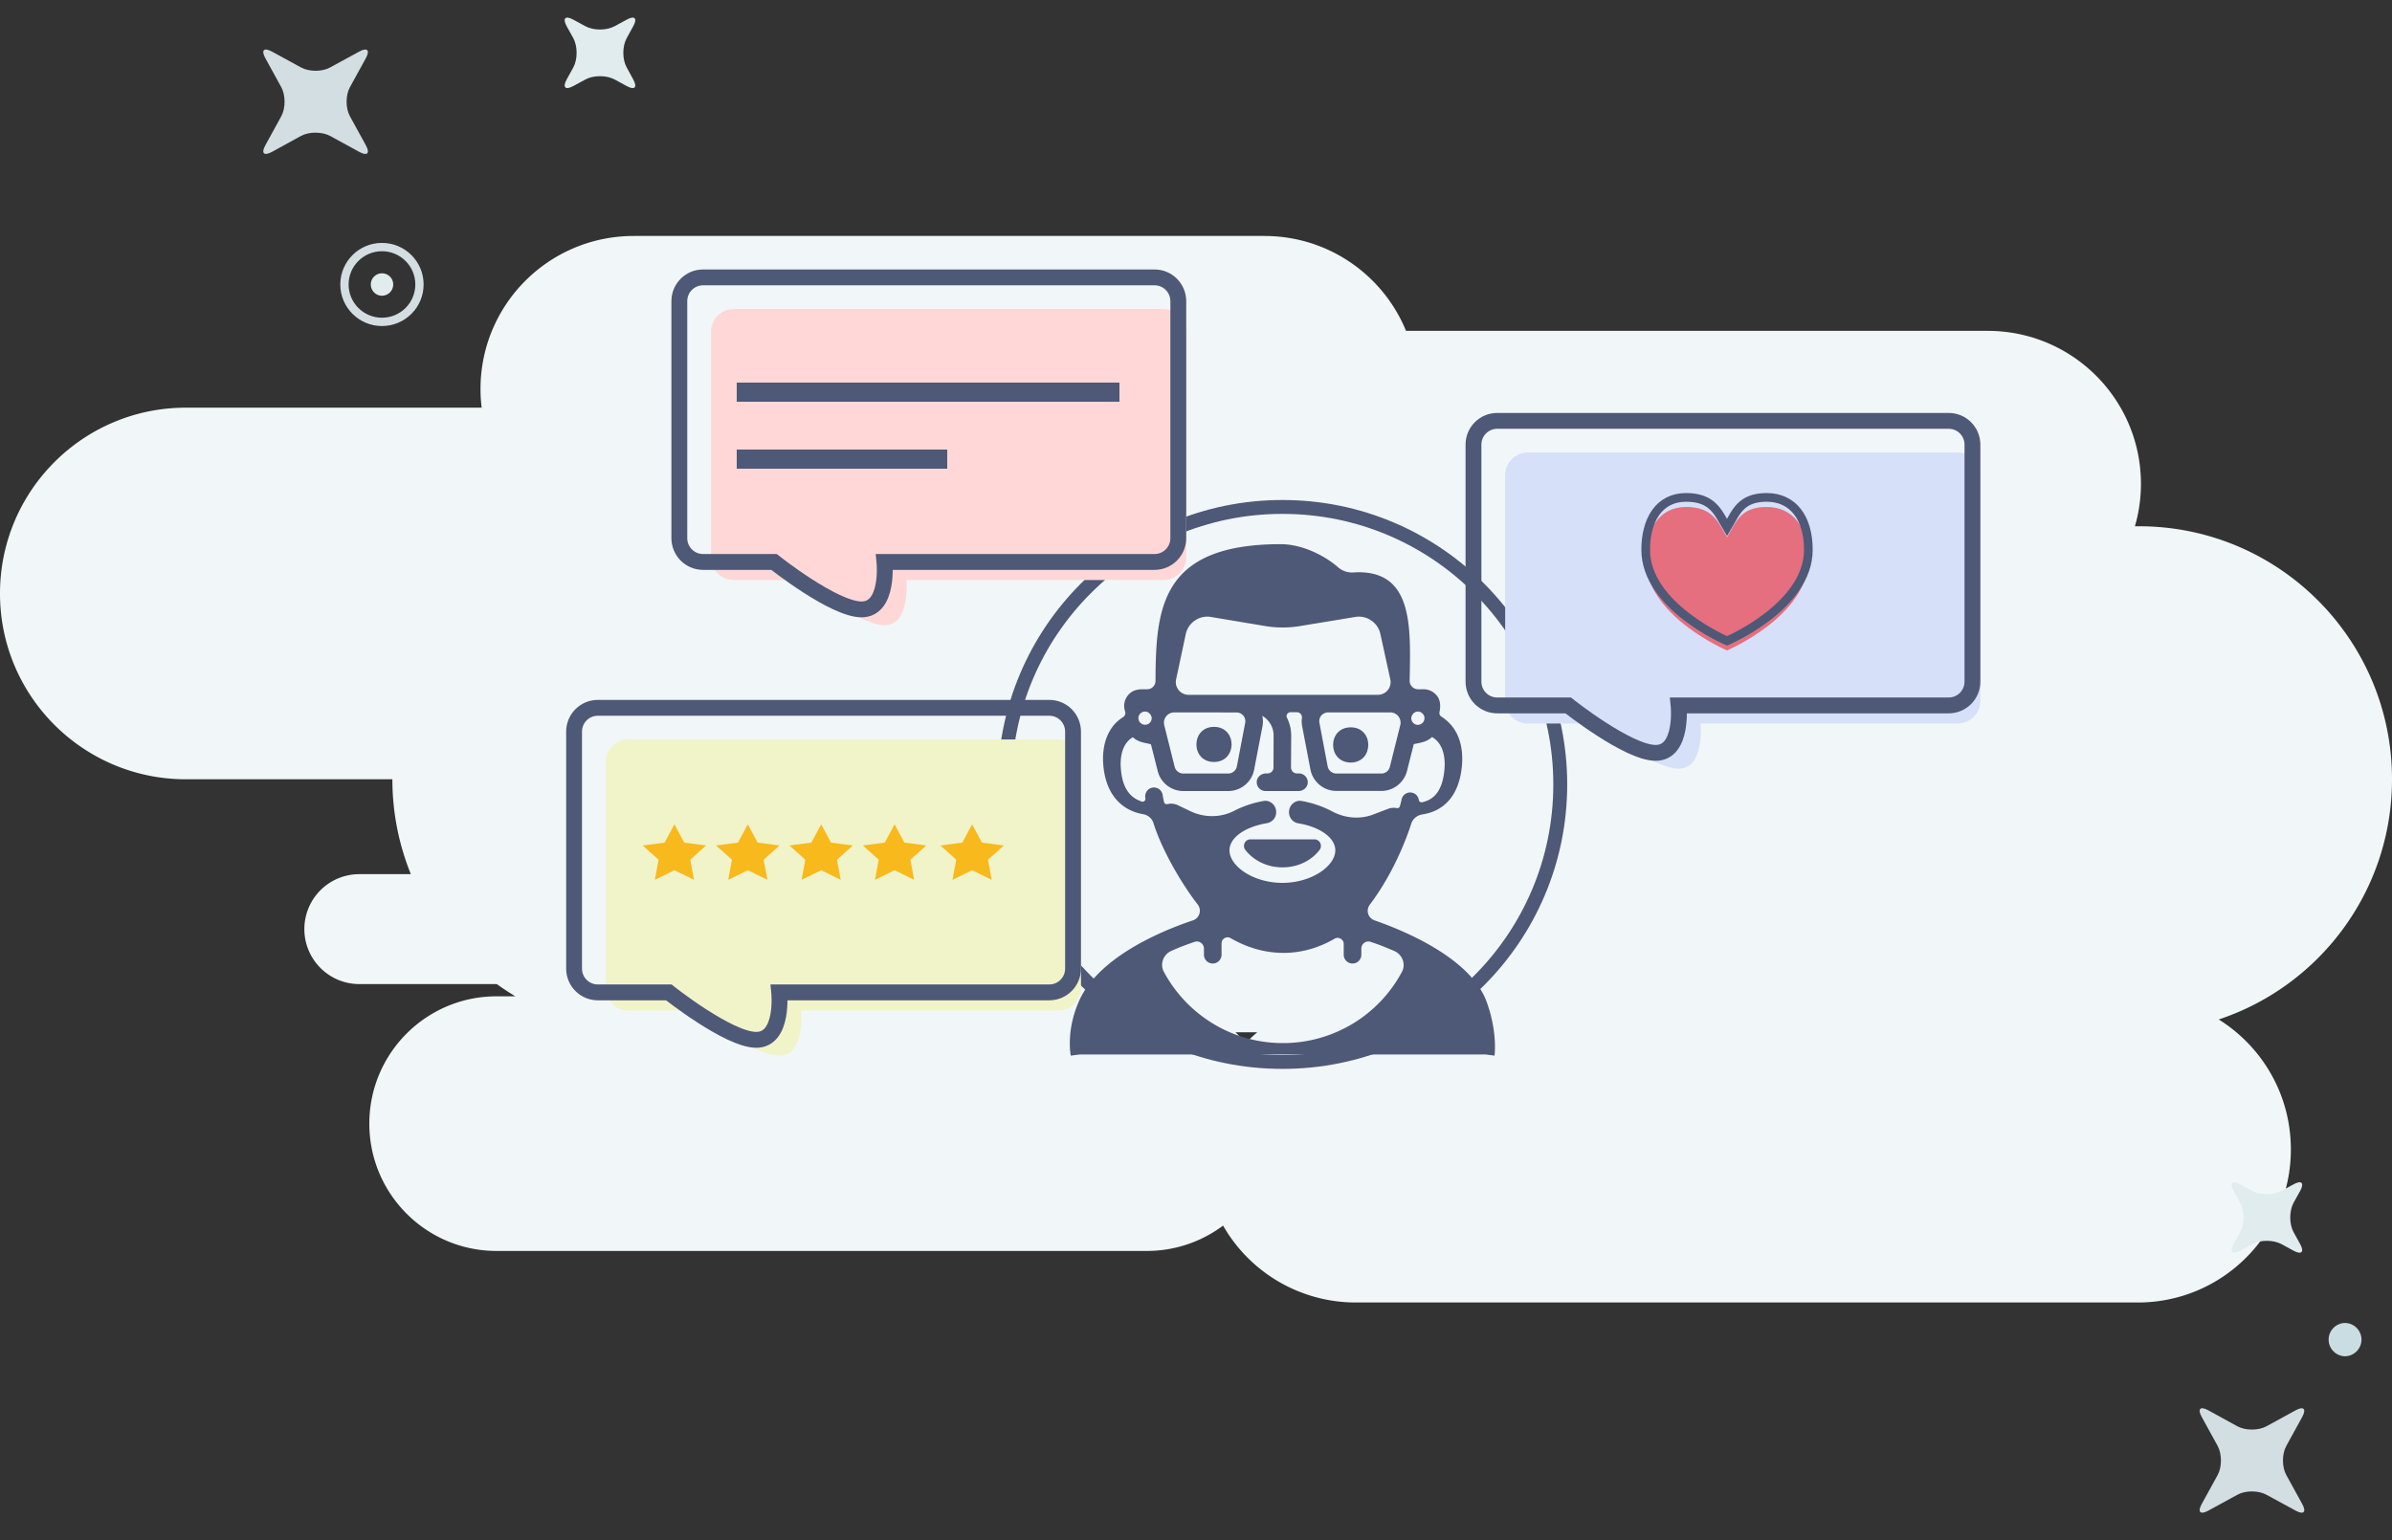<svg height="161" width="250" xmlns="http://www.w3.org/2000/svg" viewBox="0 0 250 161"><rect x="0" y="0" width="250" height="161" fill="#333333" stroke="none"/><path fill="#f1f7f8" fill-rule="evenodd" d="M53.86 104.16c-.66-.4-1.31-.83-1.94-1.28H37.55c-3.17 0-5.74-2.58-5.74-5.75a5.74 5.74 0 0 1 5.74-5.74h5.39a26.363 26.363 0 0 1-1.93-9.92H19.43C8.7 81.47 0 72.78 0 62.05c0-10.73 8.69-19.43 19.43-19.43h30.91c-.08-.64-.12-1.29-.12-1.95 0-8.84 7.16-16 16.01-16h65.92c6.68 0 12.41 4.09 14.8 9.92h60.8c8.84 0 16.01 7.16 16.01 16 0 1.54-.22 3.02-.63 4.43h.43c14.6 0 26.44 11.84 26.44 26.45 0 11.7-7.59 21.62-18.11 25.11 4.53 2.83 7.54 7.85 7.54 13.59 0 8.84-7.15 16-16 16h-81.71a15.98 15.98 0 0 1-13.89-8.04 13.262 13.262 0 0 1-7.96 2.65H51.9c-7.35 0-13.3-5.96-13.3-13.31 0-7.35 5.95-13.31 13.3-13.31h1.96zm75.27 3.76h2.27c-.42.36-.83.74-1.22 1.15-.33-.4-.68-.79-1.05-1.15zm0 0"/><path fill="#d2dee2" fill-rule="evenodd" d="M34.5 14.21c-.84-.45-2.19-.46-3.04 0l-3.04 1.67c-.84.46-1.15.14-.69-.69l1.67-3.04c.46-.84.45-2.2 0-3.03l-1.67-3.04c-.46-.84-.16-1.15.69-.69l3.04 1.66c.84.46 2.2.47 3.04 0l3.05-1.66c.84-.46 1.14-.15.69.69l-1.67 3.04c-.46.84-.46 2.2 0 3.03l1.67 3.04c.46.84.15 1.15-.69.69l-3.05-1.67zm202.38 142.06c-.84-.46-2.19-.47-3.04 0l-3.04 1.66c-.84.46-1.15.15-.69-.69l1.67-3.04c.46-.83.45-2.2 0-3.03l-1.67-3.04c-.46-.84-.16-1.15.69-.69l3.04 1.67c.84.46 2.2.46 3.04 0l3.05-1.67c.84-.46 1.14-.14.69.69l-1.67 3.04c-.46.84-.46 2.2 0 3.03l1.67 3.04c.46.84.15 1.15-.69.69l-3.05-1.66zm0 0"/><path fill="#e1ecef" fill-rule="evenodd" d="M64.24 8.31c-.85-.46-2.22-.46-3.06 0l-1.25.68c-.85.46-1.16.16-.7-.69l.69-1.25c.46-.84.46-2.21 0-3.06l-.69-1.24c-.46-.85-.15-1.16.7-.69l1.25.68c.84.46 2.21.46 3.06 0l1.25-.68c.84-.47 1.16-.16.69.69l-.68 1.24c-.47.85-.47 2.22 0 3.06l.68 1.25c.46.84.16 1.16-.69.69l-1.25-.68zm174.22 121.76c-.85-.46-2.22-.47-3.07 0l-1.25.68c-.84.46-1.15.16-.69-.69l.68-1.25c.47-.84.47-2.21 0-3.06l-.68-1.24c-.46-.85-.15-1.16.69-.69l1.25.68c.85.46 2.22.46 3.07 0l1.24-.68c.85-.47 1.16-.16.7.69l-.69 1.24c-.46.85-.46 2.21 0 3.06l.69 1.25c.46.84.15 1.15-.7.69l-1.24-.68zm0 0"/><path fill="#cadde3" fill-rule="evenodd" d="M245.06 141.79c.97 0 1.75-.78 1.75-1.74s-.78-1.74-1.75-1.74a1.741 1.741 0 0 0 0 3.48zm0 0"/><path fill="#e1ecef" fill-rule="evenodd" d="M39.92 30.92c.65 0 1.18-.53 1.18-1.18 0-.65-.53-1.17-1.18-1.17-.64 0-1.17.52-1.17 1.17 0 .65.53 1.18 1.17 1.18zm0 0"/><path stroke-width=".869" stroke="#d2dee2" fill="none" d="M39.92 33.65c2.17 0 3.92-1.75 3.92-3.91s-1.75-3.91-3.92-3.91c-2.16 0-3.92 1.75-3.92 3.91s1.76 3.91 3.92 3.91zm0 0"/><path fill="none" d="M105 82.01C105 65.99 118 53 134.01 53h.05c16.02 0 29.01 12.99 29.01 29.01 0 16.02-12.99 29.01-29.01 29.01h-.05c-16.02 0-29.01-12.98-29.01-29.01zm0 0"/><path fill="#4e5877" fill-rule="evenodd" d="M155.4 104.8c-1.63-4.62-8.66-7.51-11.74-8.58-.69-.24-.93-1.07-.49-1.65 2.44-3.22 3.83-6.9 4.32-8.44.16-.52.61-.89 1.14-.98 2.46-.37 3.93-2.18 4.17-5.18.14-1.78-.29-3.27-1.25-4.3a4.68 4.68 0 0 0-.87-.73.45.45 0 0 1-.23-.5c.09-.43.17-1.19-.29-1.73-.34-.4-.82-.65-1.35-.65h-.59c-.5 0-.9-.4-.89-.9.1-5.57.44-11.73-5.9-11.31a2.22 2.22 0 0 1-1.61-.57c-1.43-1.24-3.77-2.39-5.96-2.39-12.49 0-13.07 6.6-13.09 14.29 0 .49-.39.88-.88.88h-.51c-.55 0-1.01.15-1.35.48-.44.42-.63 1.03-.49 1.67l.06.23c.05.21-.04.42-.22.53-.31.2-.59.42-.83.68-.95 1.04-1.38 2.52-1.24 4.32.24 2.9 1.74 4.72 4.16 5.15.51.09.92.43 1.08.92.86 2.76 2.89 6.28 4.62 8.51.46.58.21 1.43-.49 1.67-3.09 1.03-9.97 3.81-11.97 8.58-1.3 3.06-.81 5.46-.8 5.56l.93-.12h42.43l.93.12c.01-.09.32-2.42-.8-5.56zm-7.86-29.93c.03-.06.06-.12.09-.17.12-.18.32-.31.56-.31.38 0 .69.31.69.69a.7.7 0 0 1-.69.7c-.38 0-.69-.31-.69-.7 0-.07.02-.14.04-.21zm-1.19.94l-1.09 4.36c-.1.41-.47.7-.89.7h-4.7a.94.94 0 0 1-.91-.75l-.86-4.55a.93.93 0 0 1 .19-.76.95.95 0 0 1 .71-.33h6.51c.7 0 1.21.66 1.04 1.33zm-23.43-4.78l1.01-4.74c.26-1.2 1.42-1.99 2.63-1.79l5.67.95c1.19.2 2.4.2 3.59.01l5.83-.96c1.21-.2 2.36.58 2.62 1.78l1.04 4.75c.18.83-.45 1.61-1.31 1.61h-19.77c-.85 0-1.49-.78-1.31-1.61zm-.19 3.45h3.98l2.6.01c.33.03.54.21.63.32.11.13.27.4.2.76l-.87 4.55c-.08.43-.46.75-.91.75h-4.69a.94.94 0 0 1-.9-.7l-1.09-4.36c-.02-.07-.02-.14-.02-.21 0-.01-.01-.01-.01-.02-.01-.59.46-1.1 1.08-1.1zm-3.05-.09c.24 0 .44.14.57.33.03.05.05.1.08.15.02.07.04.14.04.21 0 .38-.31.69-.69.69a.7.7 0 0 1-.7-.69c0-.38.31-.69.7-.69zm3.47 9.81c-.39-.19-.79-.22-1.15-.13-.15.03-.3-.06-.34-.21-.06-.25-.11-.51-.15-.77a.915.915 0 0 0-1.2-.71c-.45.14-.69.62-.6 1.08v.01c.04.21-.16.39-.36.33-1.33-.41-2.05-1.53-2.2-3.4-.08-.89 0-2.11.75-2.93.14-.15.31-.28.5-.4.45.44 1.08.57 1.51.65.12.03.27.06.38.09l.71 2.81a2.762 2.762 0 0 0 2.68 2.08h4.69c1.32 0 2.47-.95 2.71-2.25l.87-4.54c.07-.36.05-.72-.02-1.07.71.42 1.19 1.19 1.18 2.07l-.01 3.34c0 .33-.28.61-.62.61h-.16c-.46 0-.89.31-.96.77-.09.57.35 1.07.91 1.07h3.44c.46 0 .88-.32.96-.77a.923.923 0 0 0-.91-1.07h-.21c-.34 0-.62-.28-.62-.62l.02-3.33c0-.67-.16-1.31-.44-1.87-.13-.27.07-.58.37-.58h.66c.33 0 .57.28.53.61-.04.27-.03.55.02.83l.87 4.55a2.773 2.773 0 0 0 2.71 2.24h4.7c1.26 0 2.37-.86 2.68-2.08l.71-2.81c.1-.03.26-.06.38-.08.43-.09 1.07-.22 1.53-.67.2.12.38.26.54.43.75.82.83 2.03.76 2.91-.2 2.44-1.22 3.24-2.33 3.48a.29.29 0 0 1-.35-.22.902.902 0 0 0-.71-.78.92.92 0 0 0-1.09.7c-.05.24-.11.48-.18.71a.27.27 0 0 1-.32.2c-.29-.05-.6-.04-.91.08l-1.55.59c-1.41.54-2.96.39-4.29-.32-.99-.52-2.06-.89-3.19-1.09-.7-.13-1.33.44-1.33 1.17 0 .58.41 1.07.96 1.16 2.25.37 3.88 1.5 3.88 2.83 0 1.64-2.48 3.4-5.53 3.4-3.06 0-5.53-1.76-5.53-3.4 0-1.34 1.64-2.46 3.9-2.84.56-.09.99-.57.98-1.16 0-.72-.63-1.29-1.33-1.16-1.08.19-2.11.54-3.05 1.02-1.45.75-3.17.74-4.64.02l-1.21-.58zm10.93 24.85c-5.39 0-10.07-3.02-12.45-7.47-.42-.8-.04-1.8.79-2.17.9-.4 1.74-.71 2.43-.94.48-.17.98.19.98.71v.63c0 .51.41.92.92.92s.92-.41.92-.92v-1.18c0-.49.53-.8.95-.55 1.73 1 3.6 1.54 5.54 1.54 1.88 0 3.68-.53 5.32-1.48.43-.25.96.06.96.55v1.12c0 .51.41.92.92.92s.92-.41.92-.92v-.63c0-.52.5-.88.98-.71.71.23 1.56.56 2.48.96.83.37 1.22 1.38.78 2.18a14.086 14.086 0 0 1-12.44 7.44zm0 0"/><path fill="#4e5877" fill-rule="evenodd" d="M126.89 75.99c2.45.01 2.44 3.68-.02 3.67-2.45-.01-2.43-3.68.02-3.67m14.29.05c2.45.01 2.43 3.69-.02 3.68-2.45-.02-2.44-3.69.02-3.68m-11.03 12.81c.85 1.1 2.27 1.83 3.89 1.83s3.04-.72 3.88-1.83c.34-.44.02-1.1-.52-1.1h-6.73c-.54 0-.86.66-.52 1.1zm0 0"/><path stroke-width="1.452" stroke="#4e5877" fill="none" d="M105 82.01C105 65.99 118 53 134.01 53h.05c16.02 0 29.01 12.99 29.01 29.01 0 16.02-12.99 29.01-29.01 29.01h-.05c-16.02 0-29.01-12.98-29.01-29.01zm0 0"/><path fill="#f1f3c9" fill-rule="evenodd" d="M63.31 79.67c0-1.3 1.06-2.36 2.36-2.36h44.95c1.3 0 2.36 1.05 2.36 2.36v23.6c0 1.31-1.06 2.37-2.37 2.37H83.73s.47 4.72-2.29 4.72-8.7-4.72-8.7-4.72h-7.07c-1.3 0-2.36-1.06-2.36-2.37v-23.6zm0 0"/><path stroke-width="1.656" stroke="#4e5877" fill="none" d="M60 76.49c0-1.38 1.11-2.49 2.48-2.49h47.19c1.37 0 2.48 1.11 2.48 2.49v24.77c0 1.38-1.11 2.49-2.49 2.49H81.44s.5 4.96-2.4 4.96-9.14-4.96-9.14-4.96h-7.41c-1.38 0-2.49-1.11-2.49-2.49V76.49zm0 0"/><path fill="#d6e0f8" fill-rule="evenodd" d="M157.31 49.67c0-1.3 1.06-2.36 2.36-2.36h44.95c1.3 0 2.36 1.05 2.36 2.36v23.6c0 1.31-1.06 2.37-2.37 2.37h-26.88s.47 4.72-2.29 4.72-8.7-4.72-8.7-4.72h-7.07c-1.3 0-2.36-1.06-2.36-2.37v-23.6zm0 0"/><path stroke-width="1.656" stroke="#4e5877" fill="none" d="M154 46.49c0-1.38 1.11-2.49 2.48-2.49h47.19c1.37 0 2.48 1.11 2.48 2.49v24.77c0 1.38-1.11 2.49-2.49 2.49h-28.22s.5 4.96-2.4 4.96-9.14-4.96-9.14-4.96h-7.41c-1.38 0-2.49-1.11-2.49-2.49V46.49zm0 0"/><path fill="#e56f7e" fill-rule="evenodd" d="M180.5 68s8.5-3.6 8.5-9.52c0-3.35-1.61-5.48-4.36-5.48-2.76 0-3.22 1.62-4.14 3.16-.92-1.54-1.45-3.16-4.28-3.16-2.84 0-4.22 2.39-4.22 5.48 0 5.92 8.5 9.52 8.5 9.52zm0 0"/><path stroke-width=".907" stroke="#4e5877" fill="none" d="M180.5 67s8.5-3.6 8.5-9.52c0-3.35-1.61-5.48-4.36-5.48-2.76 0-3.22 1.62-4.14 3.16-.92-1.54-1.45-3.16-4.28-3.16-2.84 0-4.22 2.39-4.22 5.48 0 5.92 8.5 9.52 8.5 9.52zm0 0"/><path fill="#ffd7d7" fill-rule="evenodd" d="M74.31 34.67c0-1.3 1.06-2.36 2.36-2.36h44.95c1.3 0 2.36 1.05 2.36 2.36v23.6c0 1.31-1.06 2.37-2.37 2.37H94.73s.47 4.72-2.29 4.72-8.7-4.72-8.7-4.72h-7.07c-1.3 0-2.36-1.06-2.36-2.37v-23.6zm0 0"/><path stroke-width="1.656" stroke="#4e5877" fill="none" d="M71 31.49c0-1.38 1.11-2.49 2.48-2.49h47.19c1.37 0 2.48 1.11 2.48 2.49v24.77c0 1.38-1.11 2.49-2.49 2.49H92.44s.5 4.96-2.4 4.96-9.14-4.96-9.14-4.96h-7.41c-1.38 0-2.49-1.11-2.49-2.49V31.49zm0 0"/><path fill="#4e5877" fill-rule="evenodd" d="M77 40h40v2H77v-2zm0 7h22v2H77v-2zm0 0"/><path fill="#f8b91c" fill-rule="evenodd" d="M70.49 90.98l-2.05 1 .39-2.1-1.66-1.49 2.29-.3 1.03-1.91 1.02 1.91 2.29.3-1.66 1.49.4 2.1-2.05-1zm7.67 0l-2.05 1 .39-2.1-1.66-1.49 2.29-.3 1.03-1.91 1.02 1.91 2.29.3-1.66 1.49.4 2.1-2.05-1zm23.44 0l-2.05 1 .39-2.1-1.65-1.49 2.29-.3 1.02-1.91 1.03 1.91 2.29.3-1.66 1.49.39 2.1-2.05-1zm-15.77 0l-2.05 1 .39-2.1-1.66-1.49 2.29-.3 1.03-1.91 1.02 1.91 2.29.3-1.66 1.49.39 2.1-2.04-1zm7.67 0l-2.05 1 .39-2.1-1.66-1.49 2.29-.3 1.03-1.91 1.02 1.91 2.29.3-1.66 1.49.39 2.1-2.04-1zm0 0"/></svg>